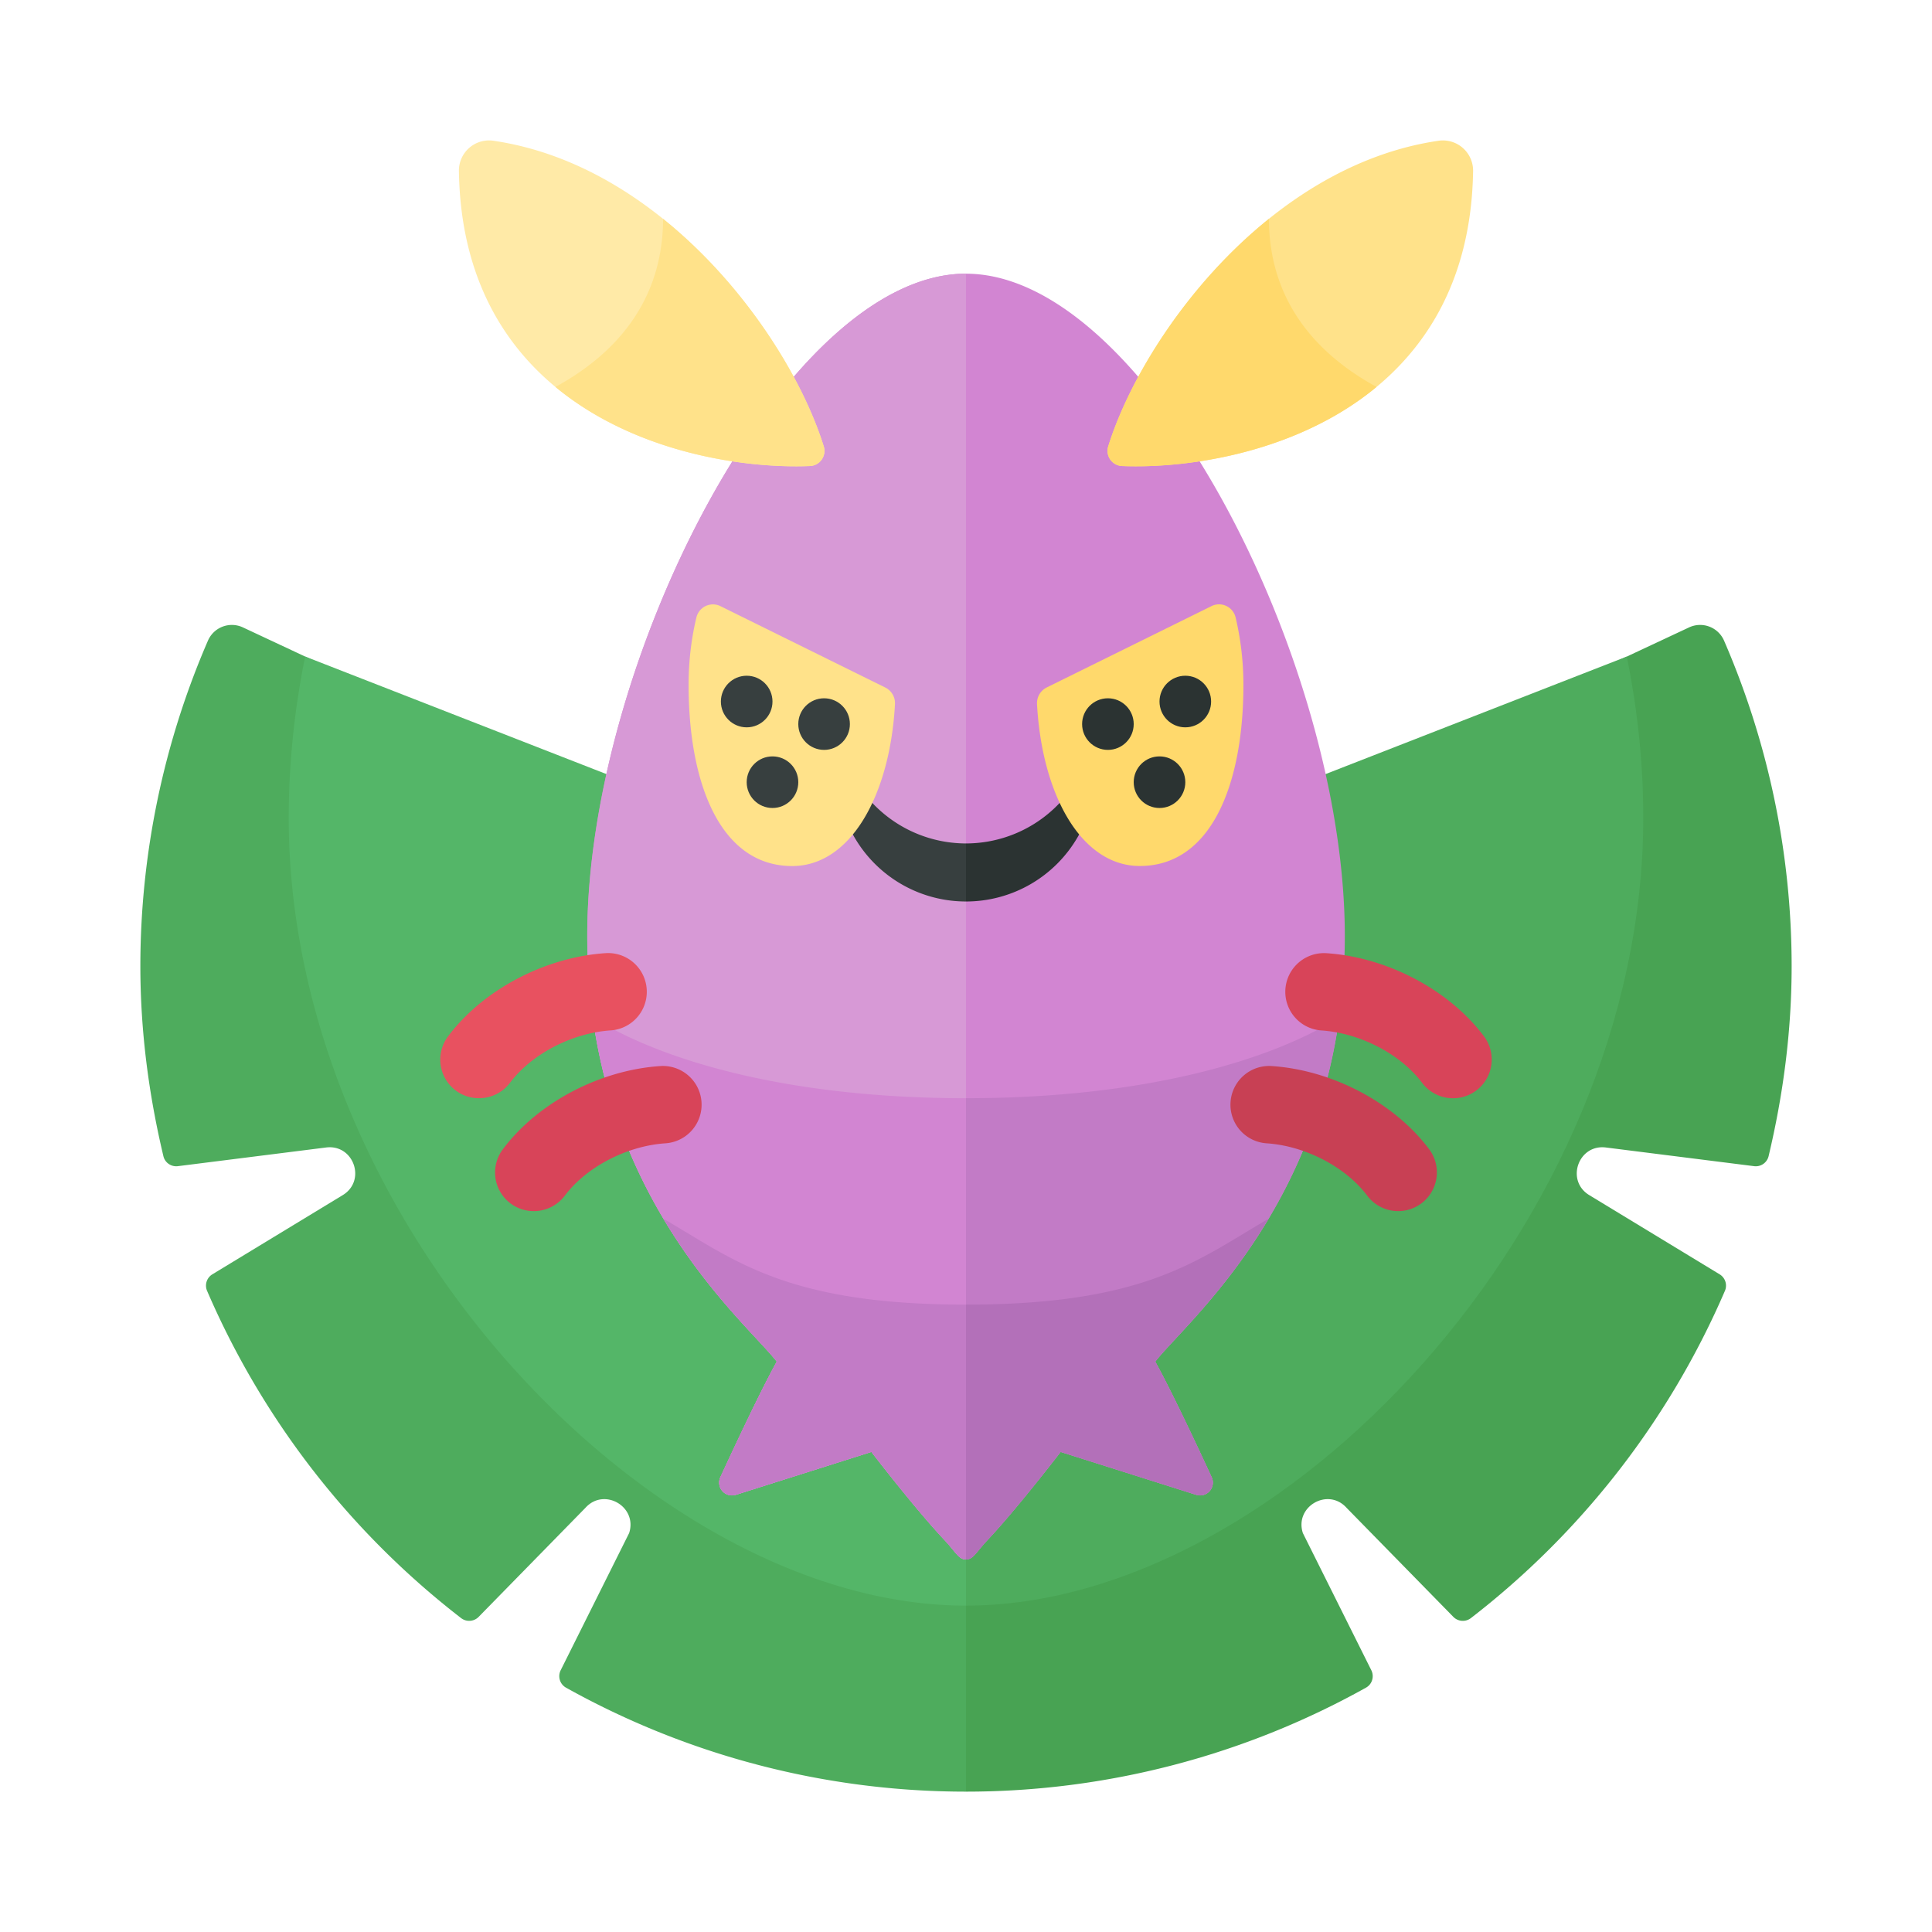 <svg xmlns="http://www.w3.org/2000/svg" width="100%" height="100%" viewBox="-2.72 -2.72 37.44 37.44"><path fill="#4EAC5D" d="M1.989 9.439a.505.505 0 00-.677.251A15.878 15.878 0 000 16c0 1.271.165 2.502.447 3.687.03.126.152.208.28.192l2.873-.362c.535-.067.783.643.322.923l-2.527 1.535a.256.256 0 00-.103.318 16.034 16.034 0 004.925 6.345.257.257 0 00.338-.024l2.07-2.114c.361-.401 1.013-.024.847.489l-1.327 2.659a.256.256 0 00.102.336A15.909 15.909 0 0016 32V16L1.989 9.439z"/><path fill="#54B668" d="M2.875 13.125c0 7.854 7.02 15.27 13.125 15.27V15L3.194 10.003a15.742 15.742 0 00-.319 3.122z"/><path fill="#48A353" d="M30.011 9.439a.505.505 0 01.677.251A15.878 15.878 0 0132 16c0 1.271-.165 2.502-.447 3.687a.255.255 0 01-.28.192l-2.873-.362c-.535-.067-.783.643-.322.923l2.527 1.535a.256.256 0 01.103.318 16.034 16.034 0 01-4.925 6.345.257.257 0 01-.338-.024l-2.07-2.114c-.361-.401-1.013-.024-.847.489l1.327 2.659c.06.121.016.27-.102.336A15.909 15.909 0 0116 32V16l14.011-6.561z"/><path fill="#4EAC5D" d="M29.125 13.125c0 7.854-7.02 15.27-13.125 15.27V15l12.806-4.997c.204 1.01.319 2.052.319 3.122z"/><path fill="#D285D2" d="M19.667 23.667c.632-.812 3.674-3.285 3.674-8.25 0-5.333-3.84-12.833-7.34-12.833s-7.34 7.5-7.34 12.833c0 4.965 3.041 7.438 3.674 8.25-.305.548-.802 1.609-1.094 2.241a.248.248 0 00.304.339l2.623-.83s.845 1.101 1.417 1.708c.226.242.272.375.415.375s.189-.133.417-.375c.571-.607 1.417-1.708 1.417-1.708l2.623.83a.248.248 0 00.304-.339c-.292-.633-.79-1.693-1.094-2.241z"/><path fill="#C27BC6" d="M16 18.562c3.5 0 5.938-.75 7.233-1.565-.546 3.919-3.005 5.948-3.566 6.669.305.548.802 1.609 1.094 2.241a.248.248 0 01-.304.339l-2.623-.83s-.845 1.101-1.417 1.708c-.228.243-.274.376-.417.376v-8.938z"/><path fill="#B370B9" d="M16 22.562c3.5 0 4.5-.875 5.863-1.664-.871 1.459-1.865 2.342-2.196 2.768.305.548.802 1.609 1.094 2.241a.248.248 0 01-.304.339l-2.623-.83s-.845 1.101-1.417 1.708c-.228.243-.274.376-.417.376v-4.938z"/><path fill="#D84459" d="M24.838 18.263c-.418-.557-1.201-.964-1.95-1.014a.75.75 0 11.1-1.497c1.178.079 2.375.711 3.05 1.611a.75.75 0 11-1.2.9z"/><path fill="#C84054" d="M23.775 20.45c-.418-.557-1.201-.964-1.95-1.014a.75.75 0 11.1-1.497c1.178.079 2.375.711 3.05 1.611a.75.75 0 11-1.2.9z"/><path fill="#D799D6" d="M16 2.583c-3.5 0-7.34 7.5-7.34 12.833 0 4.965 3.041 7.437 3.674 8.25-.305.548-.802 1.609-1.094 2.241a.248.248 0 00.304.339l2.623-.83s.845 1.101 1.417 1.708c.227.243.273.376.416.376V2.583z"/><path fill="#D285D2" d="M16 18.562c-3.5 0-5.938-.75-7.233-1.565.546 3.919 3.005 5.948 3.566 6.669-.305.548-.802 1.609-1.094 2.241a.248.248 0 00.304.339l2.623-.83s.845 1.101 1.417 1.708c.228.243.274.376.417.376v-8.938z"/><path fill="#C27BC6" d="M16 22.562c-3.5 0-4.5-.875-5.863-1.664.871 1.459 1.865 2.342 2.196 2.768-.305.548-.802 1.609-1.094 2.241a.248.248 0 00.304.339l2.623-.83s.845 1.101 1.417 1.708c.228.243.274.376.417.376v-4.938z"/><path fill="#FFEAA7" d="M6.824.005c3.301.472 5.751 3.777 6.42 5.929a.293.293 0 01-.27.377c-2.272.09-6.73-.945-6.801-5.721a.585.585 0 01.651-.585z"/><path fill="#FFE28A" d="M10.13 1.521c1.582 1.273 2.696 3.068 3.115 4.413a.293.293 0 01-.27.377c-1.334.053-3.421-.282-4.931-1.533 1.081-.59 2.081-1.59 2.086-3.257z"/><path fill="#373F3F" d="M16 13.625v1.125a2.5 2.5 0 01-2.5-2.5c0-.194.027-.381.069-.562A2.497 2.497 0 0016 13.625z"/><path fill="#FFE28A" d="M14.435 10.603a.34.34 0 01.189.32c-.096 1.763-.858 3.14-1.992 3.14-1.38 0-2.008-1.573-2.008-3.514 0-.466.056-.906.153-1.31a.33.33 0 01.47-.21l3.188 1.574z"/><circle cx="11.75" cy="10.875" r=".5" fill="#373F3F"/><circle cx="13.25" cy="11.312" r=".5" fill="#373F3F"/><circle cx="12.25" cy="12.438" r=".5" fill="#373F3F"/><path fill="#E85160" d="M6.562 18.562a.748.748 0 01-.598-1.2c.675-.9 1.872-1.532 3.05-1.611a.75.75 0 11.1 1.497c-.749.05-1.532.458-1.95 1.014a.75.75 0 01-.602.3z"/><path fill="#D84459" d="M7.624 20.75a.748.748 0 01-.598-1.2c.675-.9 1.872-1.532 3.05-1.611a.75.75 0 11.1 1.497c-.749.05-1.532.458-1.95 1.014a.752.752 0 01-.602.3z"/><path fill="#FFE28A" d="M25.827.59c-.071 4.776-4.53 5.811-6.802 5.721a.294.294 0 01-.27-.377c.669-2.151 3.119-5.457 6.42-5.929a.586.586 0 01.652.585z"/><path fill="#FFD96C" d="M21.87 1.521c-1.582 1.273-2.696 3.068-3.115 4.413a.293.293 0 00.27.377c1.334.053 3.421-.282 4.931-1.533-1.081-.59-2.081-1.59-2.086-3.257z"/><path fill="#2B3332" d="M18.431 11.688c.042.181.069.368.069.562a2.5 2.5 0 01-2.5 2.5v-1.125a2.497 2.497 0 002.431-1.937z"/><path fill="#FFD96C" d="M20.753 9.028a.33.33 0 01.47.21c.096.404.153.844.153 1.31 0 1.941-.627 3.514-2.008 3.514-1.133 0-1.896-1.376-1.992-3.14a.34.34 0 01.189-.32l3.188-1.574z"/><circle cx="20.25" cy="10.875" r=".5" fill="#2B3332"/><circle cx="18.75" cy="11.312" r=".5" fill="#2B3332"/><circle cx="19.75" cy="12.438" r=".5" fill="#2B3332"/></svg>